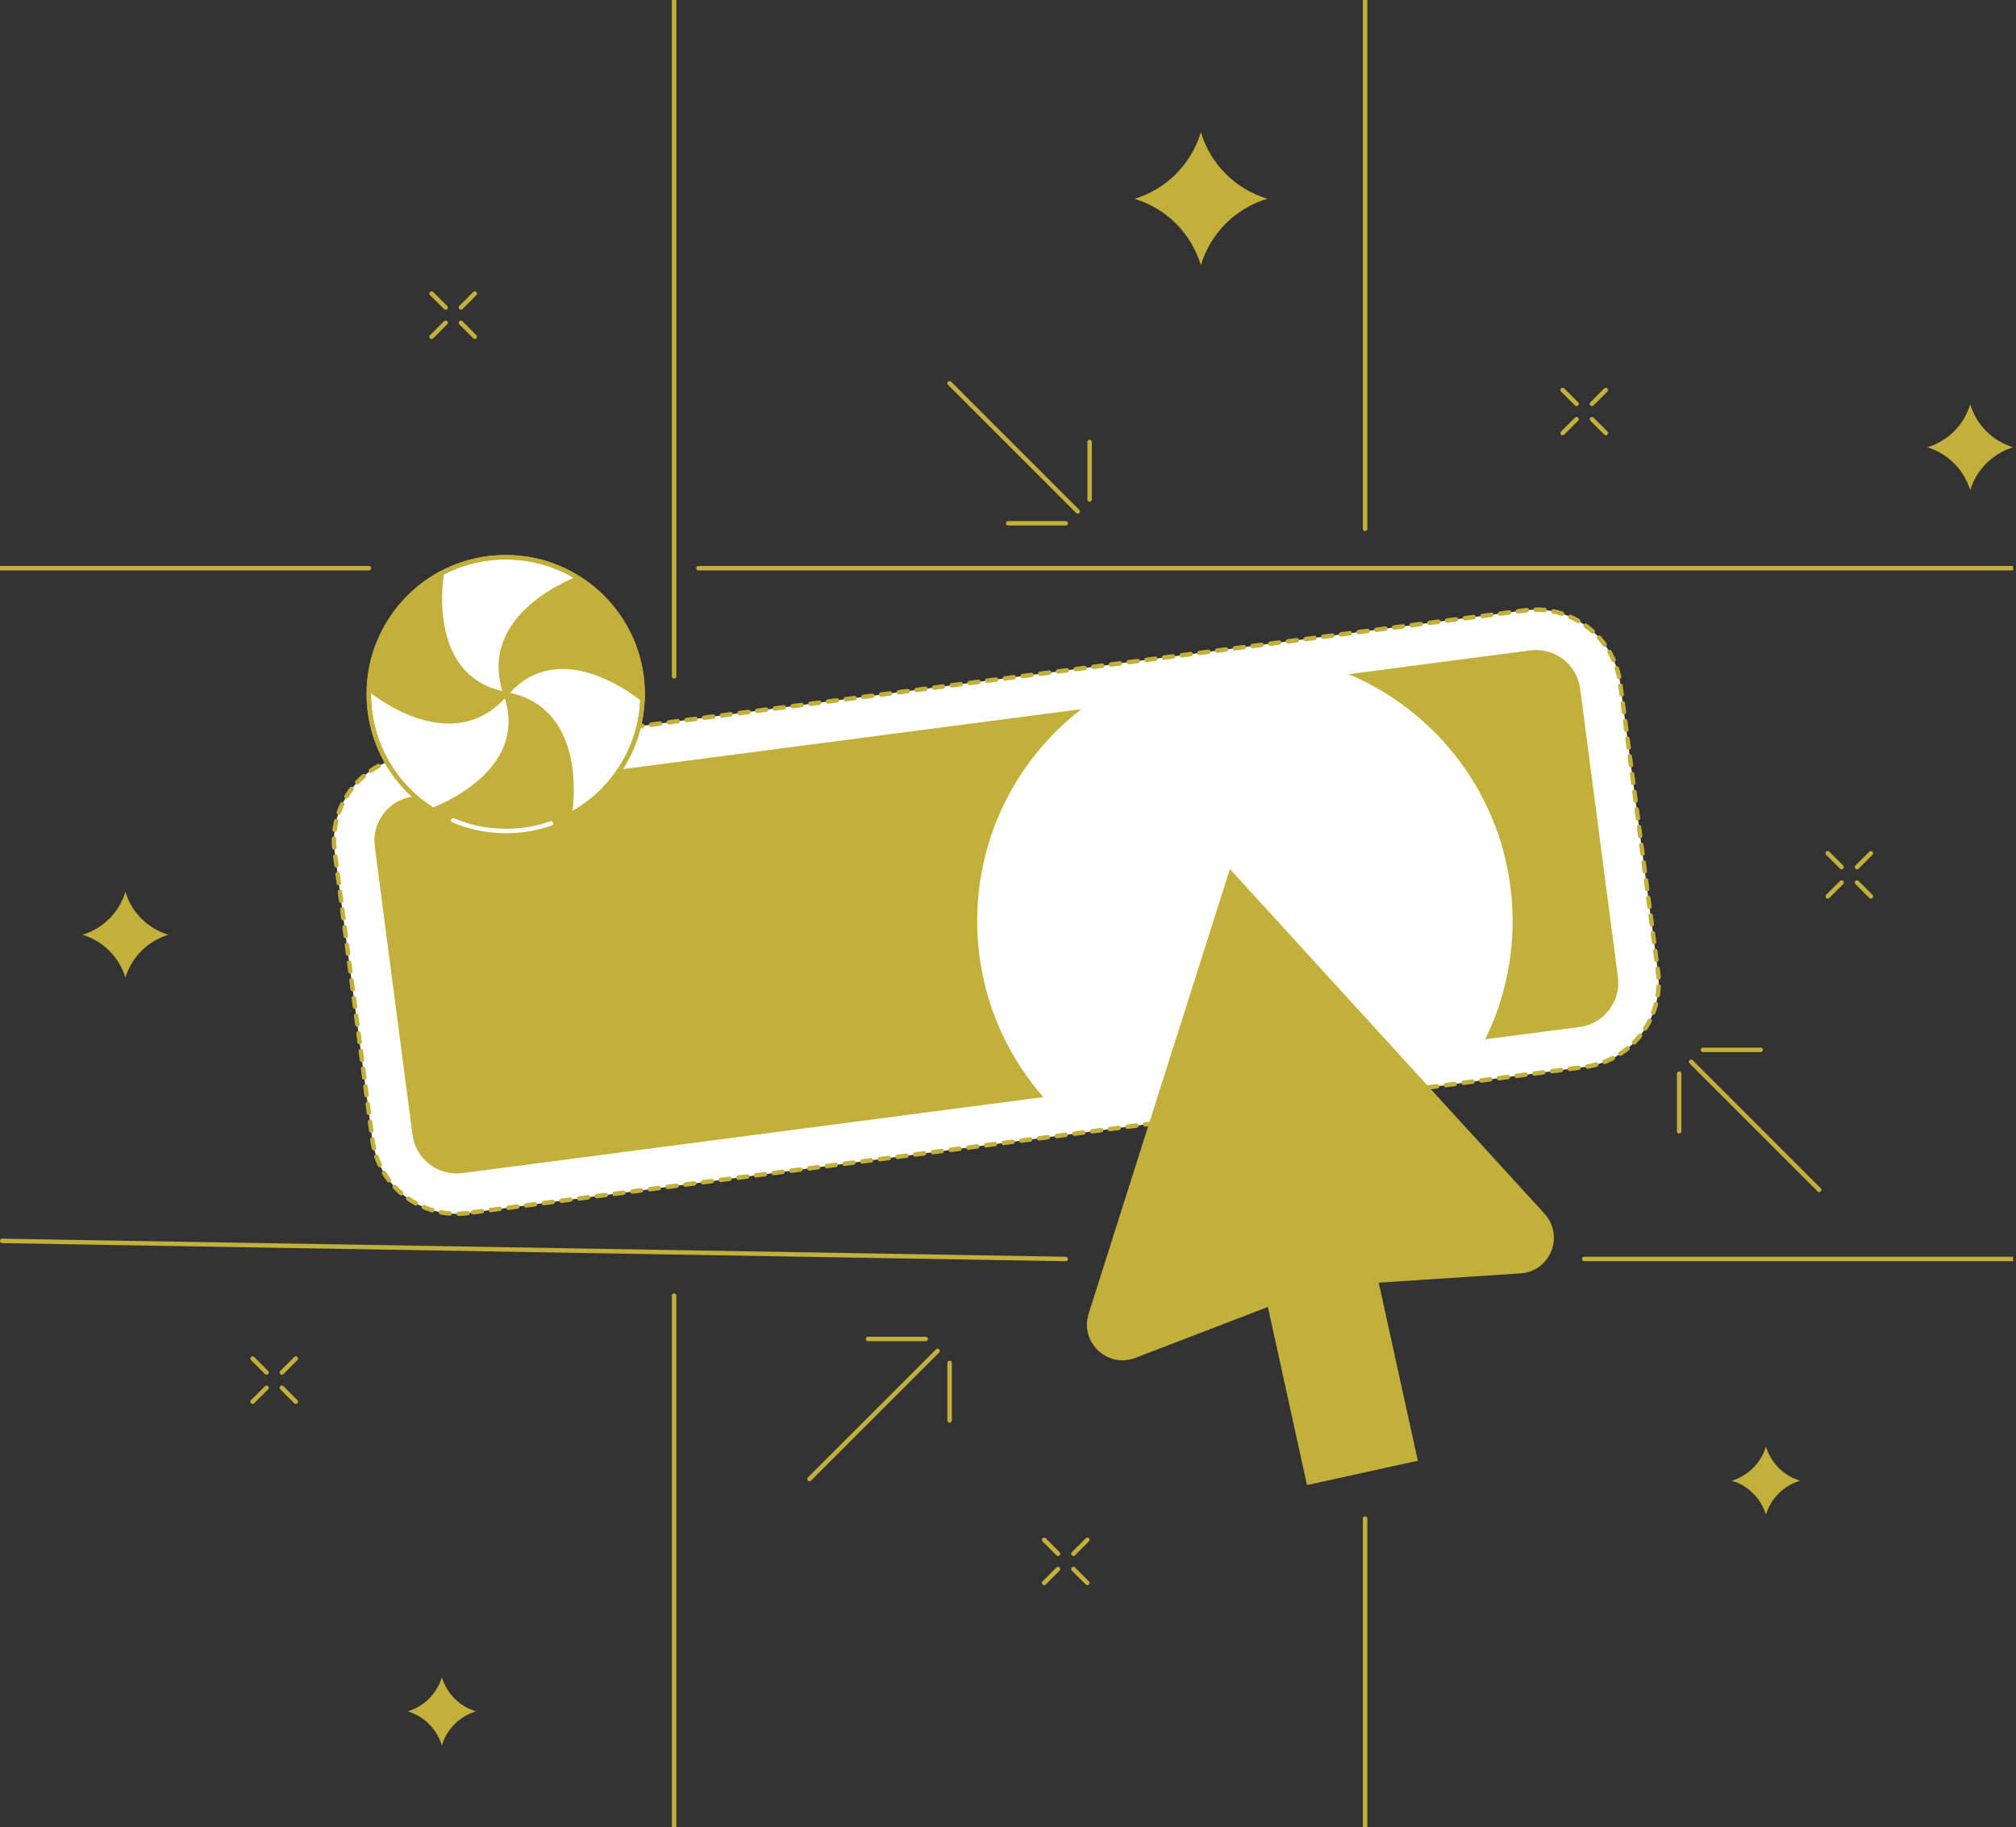 <svg width="278" height="252" viewBox="0 0 278 252" fill="none" xmlns="http://www.w3.org/2000/svg">
<rect x="0" y="0" width="278" height="252" fill="#333333" stroke="none"/>
<g clip-path="url(#clip0_387_1268)">
<path d="M64.479 167.304C58.084 168.139 52.192 163.622 51.357 157.215L46.153 117.457C45.318 111.062 49.835 105.17 56.243 104.335L210.303 84.18C216.698 83.345 222.59 87.862 223.424 94.27L228.629 134.028C229.464 140.423 224.947 146.315 218.539 147.149L64.479 167.304Z" fill="white" stroke="#C2B03A" stroke-width="0.614" stroke-miterlimit="10" stroke-linecap="round" stroke-linejoin="round" stroke-dasharray="1.23 1.23"/>
<path d="M92.956 178.695V252" stroke="#C2B03A" stroke-width="0.614" stroke-miterlimit="10" stroke-linecap="round" stroke-linejoin="round"/>
<path d="M92.957 0V93.276" stroke="#C2B03A" stroke-width="0.614" stroke-miterlimit="10" stroke-linecap="round" stroke-linejoin="round"/>
<path d="M188.245 209.444V252" stroke="#C2B03A" stroke-width="0.614" stroke-miterlimit="10" stroke-linecap="round" stroke-linejoin="round"/>
<path d="M188.245 0V72.936" stroke="#C2B03A" stroke-width="0.614" stroke-miterlimit="10" stroke-linecap="round" stroke-linejoin="round"/>
<path d="M50.866 78.362H0" stroke="#C2B03A" stroke-width="0.614" stroke-miterlimit="10" stroke-linecap="round" stroke-linejoin="round"/>
<path d="M277.605 78.362H96.307" stroke="#C2B03A" stroke-width="0.614" stroke-miterlimit="10" stroke-linecap="round" stroke-linejoin="round"/>
<path d="M146.965 173.638L0.307 171.146" stroke="#C2B03A" stroke-width="0.614" stroke-miterlimit="10" stroke-linecap="round" stroke-linejoin="round"/>
<path d="M277.605 173.638H218.465" stroke="#C2B03A" stroke-width="0.614" stroke-miterlimit="10" stroke-linecap="round" stroke-linejoin="round"/>
<path d="M149.113 97.805L56.967 109.859C53.604 110.301 51.235 113.382 51.677 116.745L56.881 156.503C57.323 159.866 60.404 162.235 63.767 161.793L143.872 151.31C138.201 144.817 134.752 136.323 134.752 127.019C134.752 115.137 140.374 104.556 149.113 97.805Z" fill="#C2B03A"/>
<path d="M223.105 134.752L217.901 94.994C217.459 91.631 214.378 89.262 211.015 89.704L185.962 92.981C199.243 98.566 208.584 111.712 208.584 127.031C208.584 132.886 207.222 138.434 204.791 143.344L217.815 141.638C221.178 141.208 223.547 138.115 223.105 134.752Z" fill="#C2B03A"/>
<path d="M69.733 114.609C80.159 114.609 88.611 106.157 88.611 95.731C88.611 85.304 80.159 76.852 69.733 76.852C59.306 76.852 50.854 85.304 50.854 95.731C50.854 106.157 59.306 114.609 69.733 114.609Z" fill="white" stroke="#C2B03A" stroke-width="0.614" stroke-miterlimit="10" stroke-linecap="round" stroke-linejoin="round"/>
<path d="M88.599 96.455C88.341 103.39 84.327 109.368 78.534 112.424" stroke="#C2B03A" stroke-width="0.614" stroke-miterlimit="10"/>
<path d="M60.932 79.025C63.559 77.638 66.553 76.852 69.745 76.852C73.44 76.852 76.901 77.92 79.81 79.761" stroke="#C2B03A" stroke-width="0.614" stroke-miterlimit="10"/>
<path d="M59.68 111.7C54.389 108.361 50.866 102.457 50.866 95.731C50.866 95.485 50.866 95.24 50.879 95.006" stroke="#C2B03A" stroke-width="0.614" stroke-miterlimit="10"/>
<path d="M88.611 96.455C88.611 96.455 77.331 86.844 69.745 95.731C65.842 84.72 79.81 79.761 79.81 79.761C85.101 83.1 88.624 89.004 88.624 95.731C88.611 95.976 88.611 96.209 88.611 96.455Z" fill="#C2B03A" stroke="#C2B03A" stroke-width="0.614" stroke-miterlimit="10" stroke-linecap="round" stroke-linejoin="round"/>
<path d="M50.866 94.994C50.866 94.994 62.147 104.605 69.733 95.718C58.243 93.582 60.932 79.012 60.932 79.012H60.919C55.138 82.081 51.136 88.059 50.866 94.994Z" fill="#C2B03A" stroke="#C2B03A" stroke-width="0.614" stroke-miterlimit="10" stroke-linecap="round" stroke-linejoin="round"/>
<path d="M78.546 112.436C75.919 113.823 72.924 114.609 69.745 114.609C66.05 114.609 62.589 113.541 59.68 111.7C59.68 111.7 73.648 106.741 69.745 95.731C81.222 97.854 78.546 112.436 78.546 112.436Z" fill="#C2B03A" stroke="#C2B03A" stroke-width="0.614" stroke-miterlimit="10" stroke-linecap="round" stroke-linejoin="round"/>
<path d="M75.993 113.566C74.053 114.241 71.954 114.609 69.782 114.609C67.204 114.609 64.737 114.093 62.503 113.148" stroke="white" stroke-width="0.614" stroke-miterlimit="10" stroke-linecap="round" stroke-linejoin="round"/>
<path d="M111.626 203.981L129.29 186.318" stroke="#C2B03A" stroke-width="0.614" stroke-miterlimit="10" stroke-linecap="round" stroke-linejoin="round"/>
<path d="M127.645 184.673H119.703" stroke="#C2B03A" stroke-width="0.614" stroke-miterlimit="10" stroke-linecap="round" stroke-linejoin="round"/>
<path d="M130.947 187.963V195.905" stroke="#C2B03A" stroke-width="0.614" stroke-miterlimit="10" stroke-linecap="round" stroke-linejoin="round"/>
<path d="M130.947 52.867L148.61 70.531" stroke="#C2B03A" stroke-width="0.614" stroke-miterlimit="10" stroke-linecap="round" stroke-linejoin="round"/>
<path d="M150.255 68.886V60.944" stroke="#C2B03A" stroke-width="0.614" stroke-miterlimit="10" stroke-linecap="round" stroke-linejoin="round"/>
<path d="M146.965 72.175H139.023" stroke="#C2B03A" stroke-width="0.614" stroke-miterlimit="10" stroke-linecap="round" stroke-linejoin="round"/>
<path d="M250.858 164.101L233.195 146.437" stroke="#C2B03A" stroke-width="0.614" stroke-miterlimit="10" stroke-linecap="round" stroke-linejoin="round"/>
<path d="M231.55 148.082V156.024" stroke="#C2B03A" stroke-width="0.614" stroke-miterlimit="10" stroke-linecap="round" stroke-linejoin="round"/>
<path d="M234.84 144.793H242.782" stroke="#C2B03A" stroke-width="0.614" stroke-miterlimit="10" stroke-linecap="round" stroke-linejoin="round"/>
<path d="M271.689 55.776C272.548 58.612 274.77 60.834 277.605 61.693C274.77 62.552 272.548 64.774 271.689 67.609C270.829 64.774 268.608 62.552 265.772 61.693C268.608 60.834 270.829 58.612 271.689 55.776Z" fill="#C2B03A"/>
<path d="M17.295 123.005C18.154 125.84 20.376 128.062 23.212 128.921C20.376 129.781 18.154 132.002 17.295 134.838C16.436 132.002 14.214 129.781 11.379 128.921C14.214 128.062 16.436 125.84 17.295 123.005Z" fill="#C2B03A"/>
<path d="M60.932 231.329C61.619 233.588 63.374 235.355 65.633 236.031C63.374 236.718 61.607 238.473 60.932 240.732C60.244 238.473 58.489 236.718 56.23 236.031C58.477 235.355 60.244 233.588 60.932 231.329Z" fill="#C2B03A"/>
<path d="M243.518 199.513C244.206 201.772 245.961 203.539 248.219 204.215C245.961 204.902 244.193 206.657 243.518 208.916C242.831 206.657 241.076 204.902 238.817 204.215C241.063 203.539 242.831 201.772 243.518 199.513Z" fill="#C2B03A"/>
<path d="M165.598 18.253C166.924 22.647 170.361 26.084 174.755 27.409C170.361 28.735 166.924 32.172 165.598 36.566C164.273 32.184 160.836 28.747 156.454 27.422C160.836 26.084 164.26 22.647 165.598 18.253Z" fill="#C2B03A"/>
<path d="M209.664 175.627C213.789 175.357 215.765 170.447 212.979 167.39L194.738 147.407L169.6 119.85L158.307 155.398L150.12 181.187C148.868 185.127 152.722 188.761 156.576 187.275L174.841 180.254L180.23 204.816L195.512 201.465L190.123 176.903L209.664 175.627Z" fill="#C2B03A"/>
<path d="M215.483 53.788L217.398 55.703" stroke="#C2B03A" stroke-width="0.614" stroke-miterlimit="10" stroke-linecap="round" stroke-linejoin="round"/>
<path d="M219.521 57.814L221.436 59.729" stroke="#C2B03A" stroke-width="0.614" stroke-miterlimit="10" stroke-linecap="round" stroke-linejoin="round"/>
<path d="M221.436 53.788L219.521 55.703" stroke="#C2B03A" stroke-width="0.614" stroke-miterlimit="10" stroke-linecap="round" stroke-linejoin="round"/>
<path d="M217.398 57.814L215.483 59.729" stroke="#C2B03A" stroke-width="0.614" stroke-miterlimit="10" stroke-linecap="round" stroke-linejoin="round"/>
<path d="M34.836 187.374L36.751 189.288" stroke="#C2B03A" stroke-width="0.614" stroke-miterlimit="10" stroke-linecap="round" stroke-linejoin="round"/>
<path d="M38.874 191.4L40.789 193.315" stroke="#C2B03A" stroke-width="0.614" stroke-miterlimit="10" stroke-linecap="round" stroke-linejoin="round"/>
<path d="M40.789 187.374L38.874 189.288" stroke="#C2B03A" stroke-width="0.614" stroke-miterlimit="10" stroke-linecap="round" stroke-linejoin="round"/>
<path d="M36.751 191.4L34.836 193.315" stroke="#C2B03A" stroke-width="0.614" stroke-miterlimit="10" stroke-linecap="round" stroke-linejoin="round"/>
<path d="M59.52 40.494L61.447 42.409" stroke="#C2B03A" stroke-width="0.614" stroke-miterlimit="10" stroke-linecap="round" stroke-linejoin="round"/>
<path d="M63.559 44.52L65.473 46.447" stroke="#C2B03A" stroke-width="0.614" stroke-miterlimit="10" stroke-linecap="round" stroke-linejoin="round"/>
<path d="M65.473 40.494L63.559 42.409" stroke="#C2B03A" stroke-width="0.614" stroke-miterlimit="10" stroke-linecap="round" stroke-linejoin="round"/>
<path d="M61.447 44.52L59.52 46.447" stroke="#C2B03A" stroke-width="0.614" stroke-miterlimit="10" stroke-linecap="round" stroke-linejoin="round"/>
<path d="M252.037 117.678L253.952 119.593" stroke="#C2B03A" stroke-width="0.614" stroke-miterlimit="10" stroke-linecap="round" stroke-linejoin="round"/>
<path d="M256.075 121.716L257.99 123.631" stroke="#C2B03A" stroke-width="0.614" stroke-miterlimit="10" stroke-linecap="round" stroke-linejoin="round"/>
<path d="M257.99 117.678L256.075 119.593" stroke="#C2B03A" stroke-width="0.614" stroke-miterlimit="10" stroke-linecap="round" stroke-linejoin="round"/>
<path d="M253.952 121.716L252.037 123.631" stroke="#C2B03A" stroke-width="0.614" stroke-miterlimit="10" stroke-linecap="round" stroke-linejoin="round"/>
<path d="M143.982 212.377L145.897 214.292" stroke="#C2B03A" stroke-width="0.614" stroke-miterlimit="10" stroke-linecap="round" stroke-linejoin="round"/>
<path d="M148.021 216.403L149.936 218.318" stroke="#C2B03A" stroke-width="0.614" stroke-miterlimit="10" stroke-linecap="round" stroke-linejoin="round"/>
<path d="M149.936 212.377L148.021 214.292" stroke="#C2B03A" stroke-width="0.614" stroke-miterlimit="10" stroke-linecap="round" stroke-linejoin="round"/>
<path d="M145.897 216.403L143.982 218.318" stroke="#C2B03A" stroke-width="0.614" stroke-miterlimit="10" stroke-linecap="round" stroke-linejoin="round"/>
</g>
<defs>
<clipPath id="clip0_387_1268">
<rect width="277.605" height="252" fill="white"/>
</clipPath>
</defs>
</svg>
